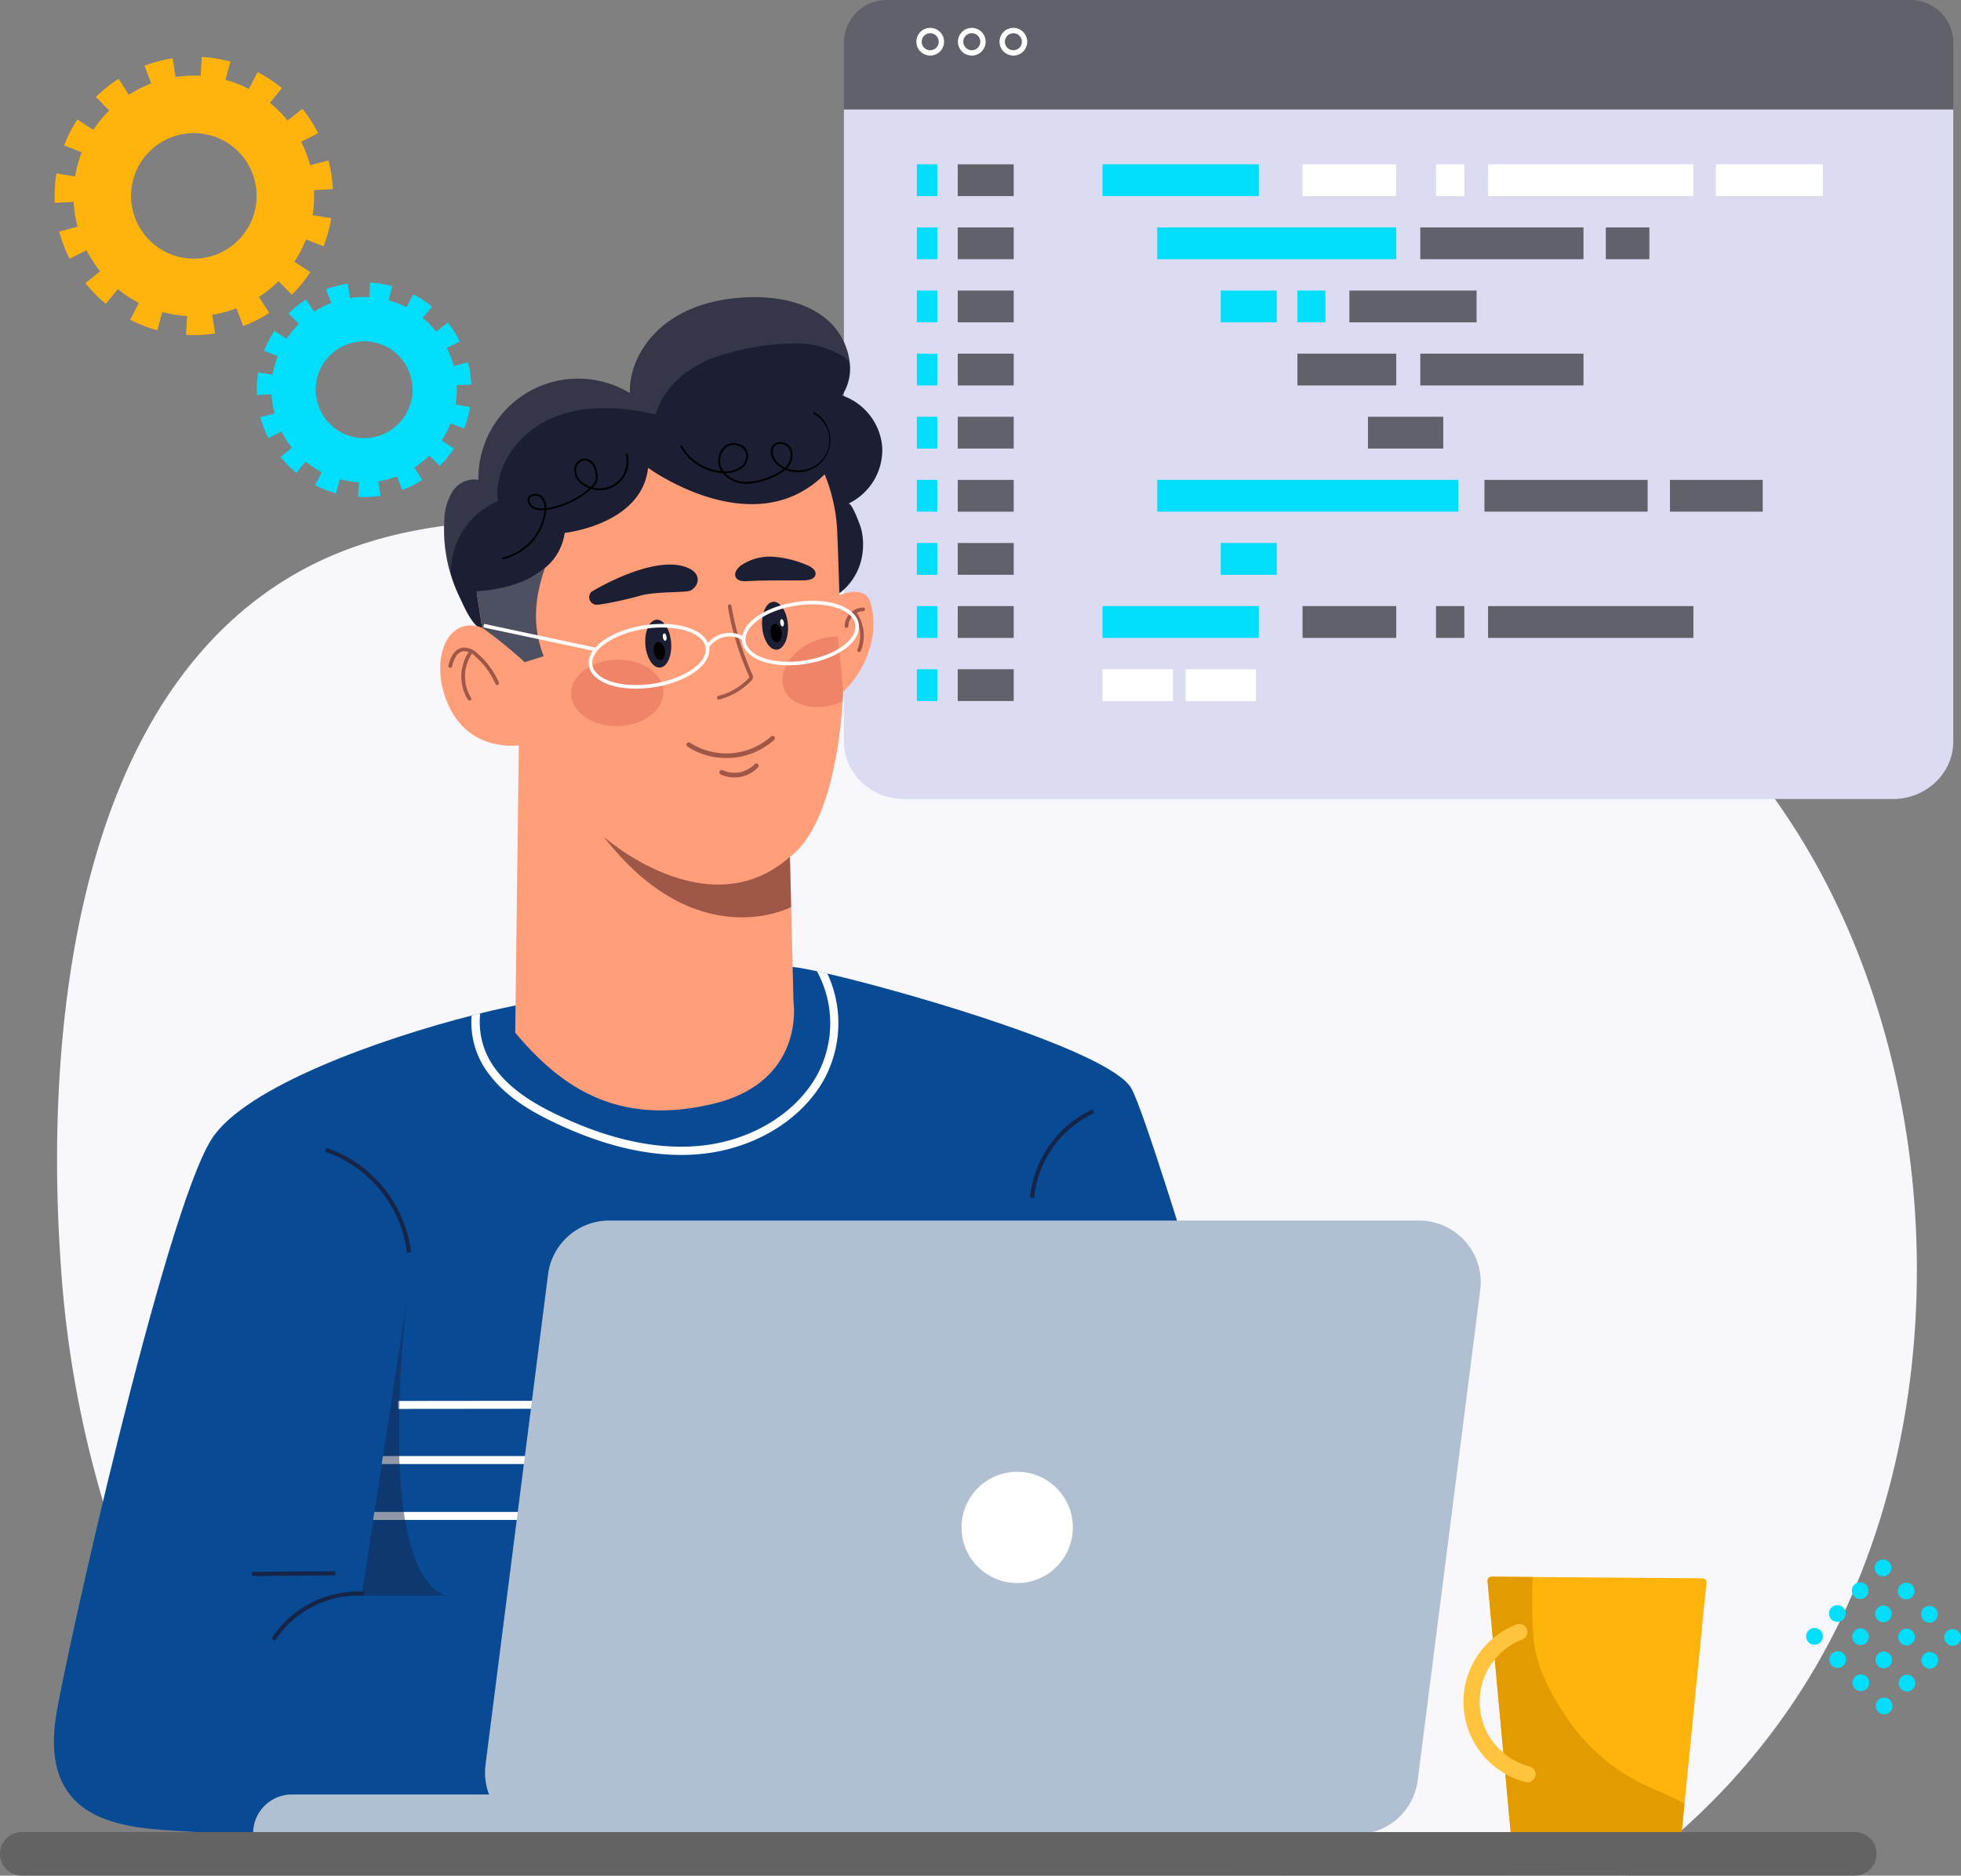 <svg xmlns="http://www.w3.org/2000/svg" width="400" height="382.641" viewBox="0 0 400 382.641">
  <rect x="0" y="0" width="400" height="382.641" fill="#808080" stroke="none"/>
  <g id="Grupo_146534" data-name="Grupo 146534" transform="translate(-180 -7796)">
    <g id="Grupo_131757" data-name="Grupo 131757" transform="translate(191.139 7888.641)">
      <path id="die" d="M2440.036,4128.718l-271.046-.256c-13.786-17.588-43.669-60.953-47.912-123.858-1.083-16.039-6.724-99.683,39.193-135.656,22.542-17.661,48.97-17.141,72.325-16.68,41.377.813,43.876,16.312,84.256,19.263,48.826,3.567,60.849-17.948,97.3-6.089,28.5,9.271,46.236,30.584,51.74,37.361,37.169,45.761,44.535,120.373,17.638,174.87A136.8,136.8,0,0,1,2440.036,4128.718Z" transform="translate(-2119.785 -3838.718)" fill="#f7f7fc"/>
      <g id="Grupo_131760" data-name="Grupo 131760" transform="translate(161 -92.641)">
        <path id="Trazado_191257" data-name="Trazado 191257" d="M2359.286,3834.933a8.711,8.711,0,0,0-8.851-8.565H2141.852a8.712,8.712,0,0,0-8.851,8.565v13.781h226.286Z" transform="translate(-2133 -3826.367)" fill="#61616b"/>
        <path id="Trazado_191258" data-name="Trazado 191258" d="M2359.286,3844.279v128.927c0,6.484-5.525,11.74-12.343,11.74h-201.6c-6.817,0-12.344-5.256-12.344-11.74V3844.279Z" transform="translate(-2133 -3821.933)" fill="#dbdbf1"/>
        <rect id="Rectángulo_293904" data-name="Rectángulo 293904" width="31.878" height="6.488" transform="translate(52.755 33.519)" fill="#00defc"/>
        <path id="Trazado_191259" data-name="Trazado 191259" d="M2227.1,3859.722h-19.114v-6.487H2227.1Zm87.039-6.487H2292.3v6.487h21.841Zm-73.152,0h-5.772v6.487h5.772Zm46.726,0h-41.883v6.487h41.883Z" transform="translate(-2114.437 -3819.715)" fill="#fff"/>
        <rect id="Rectángulo_293905" data-name="Rectángulo 293905" width="31.878" height="6.488" transform="translate(52.755 123.651)" fill="#00defc"/>
        <path id="Trazado_191260" data-name="Trazado 191260" d="M2189.641,3942.29h-14.354V3935.8h14.354Zm16.939-6.487h-14.354v6.487h14.354Z" transform="translate(-2122.532 -3799.275)" fill="#fff"/>
        <path id="Trazado_191261" data-name="Trazado 191261" d="M2227.1,3931.969h-19.113v-6.487H2227.1Zm13.887-6.487h-5.772v6.487h5.772Zm46.726,0h-41.882v6.487h41.882Z" transform="translate(-2114.437 -3801.831)" fill="#61616b"/>
        <path id="Trazado_191262" data-name="Trazado 191262" d="M2260.528,3870.043h-33.29v-6.487h33.29Zm13.437-6.487h-8.884v6.487h8.884Z" transform="translate(-2109.67 -3817.161)" fill="#61616b"/>
        <rect id="Rectángulo_293906" data-name="Rectángulo 293906" width="48.747" height="6.488" transform="translate(63.915 46.395)" fill="#00defc"/>
        <path id="Trazado_191263" data-name="Trazado 191263" d="M2271.016,3911.327h-33.288v-6.487h33.288Zm23.475-6.487H2275.57v6.487h18.922Z" transform="translate(-2107.074 -3806.941)" fill="#61616b"/>
        <rect id="Rectángulo_293907" data-name="Rectángulo 293907" width="61.414" height="6.488" transform="translate(63.915 97.899)" fill="#00defc"/>
        <path id="Trazado_191264" data-name="Trazado 191264" d="M2265.5,3890.685h-33.29V3884.2h33.29Zm-38.2-6.487h-20.15v6.487h20.15Z" transform="translate(-2114.643 -3812.051)" fill="#61616b"/>
        <path id="Trazado_191265" data-name="Trazado 191265" d="M2149.1,3859.722h-4.169v-6.487h4.169Zm0,6.389h-4.169v6.487h4.169Zm0,12.876h-4.169v6.487h4.169Zm0,12.876h-4.169v6.487h4.169Zm0,12.876h-4.169v6.487h4.169Zm0,12.876h-4.169v6.487h4.169Zm0,12.875h-4.169v6.488h4.169Zm0,12.876h-4.169v6.487h4.169Zm0,12.876h-4.169v6.487h4.169Z" transform="translate(-2130.048 -3819.715)" fill="#00defc"/>
        <path id="Trazado_191266" data-name="Trazado 191266" d="M2163.028,3859.722h-11.417v-6.487h11.417Zm0,6.389h-11.417v6.487h11.417Zm0,12.876h-11.417v6.487h11.417Zm0,12.876h-11.417v6.487h11.417Zm0,12.876h-11.417v6.487h11.417Zm0,12.876h-11.417v6.487h11.417Zm0,12.875h-11.417v6.488h11.417Zm0,12.876h-11.417v6.487h11.417Zm0,12.876h-11.417v6.487h11.417Z" transform="translate(-2128.393 -3819.715)" fill="#61616b"/>
        <rect id="Rectángulo_293908" data-name="Rectángulo 293908" width="11.417" height="6.488" transform="translate(76.872 59.271)" fill="#00defc"/>
        <rect id="Rectángulo_293909" data-name="Rectángulo 293909" width="5.708" height="6.488" transform="translate(92.511 59.271)" fill="#00defc"/>
        <rect id="Rectángulo_293910" data-name="Rectángulo 293910" width="15.358" height="6.488" transform="translate(106.894 85.023)" fill="#61616b"/>
        <rect id="Rectángulo_293911" data-name="Rectángulo 293911" width="25.945" height="6.488" transform="translate(103.105 59.271)" fill="#61616b"/>
        <rect id="Rectángulo_293912" data-name="Rectángulo 293912" width="11.417" height="6.488" transform="translate(76.872 110.775)" fill="#00defc"/>
        <g id="Grupo_131757-2" data-name="Grupo 131757" transform="translate(14.778 5.688)">
          <path id="Trazado_191267" data-name="Trazado 191267" d="M2147.67,3836.576a2.825,2.825,0,1,1,2.827-2.825A2.829,2.829,0,0,1,2147.67,3836.576Zm0-4.561a1.736,1.736,0,1,0,1.736,1.736A1.737,1.737,0,0,0,2147.67,3832.015Z" transform="translate(-2144.846 -3830.926)" fill="#fff"/>
        </g>
        <g id="Grupo_131758" data-name="Grupo 131758" transform="translate(23.259 5.688)">
          <path id="Trazado_191268" data-name="Trazado 191268" d="M2154.47,3836.576a2.825,2.825,0,1,1,2.826-2.825A2.828,2.828,0,0,1,2154.47,3836.576Zm0-4.561a1.736,1.736,0,1,0,1.736,1.736A1.737,1.737,0,0,0,2154.47,3832.015Z" transform="translate(-2151.644 -3830.926)" fill="#fff"/>
        </g>
        <g id="Grupo_131759" data-name="Grupo 131759" transform="translate(31.742 5.688)">
          <path id="Trazado_191269" data-name="Trazado 191269" d="M2161.267,3836.576a2.825,2.825,0,1,1,2.826-2.825A2.827,2.827,0,0,1,2161.267,3836.576Zm0-4.561a1.736,1.736,0,1,0,1.737,1.736A1.737,1.737,0,0,0,2161.267,3832.015Z" transform="translate(-2158.443 -3830.926)" fill="#fff"/>
        </g>
      </g>
      <g id="Grupo_131770" data-name="Grupo 131770" transform="translate(8.862 0.5)">
        <g id="man" transform="translate(-9 -32.526)">
          <g id="Grupo_131767" data-name="Grupo 131767" transform="translate(0)">
            <g id="Grupo_131761" data-name="Grupo 131761" transform="translate(0 136.54)">
              <path id="Trazado_191270" data-name="Trazado 191270" d="M2389.117,4083.246l1.84,29.219s-90.435.943-101.019,0-32.444.641-28.771-23.561c1.695-11.188,22.123-102.742,31.746-117.82,6.824-10.7,34.459-20.447,53.043-25.209.594-.152,1.182-.3,1.757-.442,6.788-1.677,12.145-2.626,14.468-2.626,8.657,0,38.977-8.576,50.521-6.688.966.157,2.218.4,3.7.727.664.14,1.373.3,2.125.472,17.535,4.058,57.764,15.946,61.99,23.4,4.809,8.482,36.56,117.82,36.56,117.82Z" transform="translate(-2260.755 -3935.847)" fill="#084a93"/>
              <rect id="Rectángulo_293913" data-name="Rectángulo 293913" width="1.629" height="109.541" transform="matrix(-0.001, -1, 1, -0.001, 70.223, 90.277)" fill="#fff"/>
              <path id="Trazado_191271" data-name="Trazado 191271" d="M2442,4025.379v1.63H2331.562l.25-1.63Z" transform="translate(-2264.684 -3925.486)" fill="#fff"/>
              <path id="Trazado_191272" data-name="Trazado 191272" d="M2443.482,4035.595v1.63H2333.748l.25-1.63Z" transform="translate(-2268.605 -3924.303)" fill="#fff"/>
              <path id="Trazado_191273" data-name="Trazado 191273" d="M2436.042,4057.135h-17.681l2.352-15.429.25-1.63,1.485-9.768.25-1.63,4.85-31.8a238.364,238.364,0,0,0-1.549,31.8c.017.552.035,1.094.058,1.63a96.122,96.122,0,0,0,.874,9.768c.082.564.163,1.107.256,1.63C2429.625,4055.959,2434.872,4057.07,2436.042,4057.135Z" transform="translate(-2355.569 -3928.784)" fill="#162547" opacity="0.47"/>
              <path id="Trazado_191274" data-name="Trazado 191274" d="M2418.385,4050.884a1.283,1.283,0,0,1-.239,0Z" transform="translate(-2337.674 -3922.534)" fill="#182051" opacity="0.88"/>
              <path id="Trazado_191275" data-name="Trazado 191275" d="M2419.029,3958.842c-4.687,8.378-14.415,14.2-25.384,15.195-1.228.111-2.479.169-3.743.169-7.917,0-16.522-2.177-25.638-6.5-4.407-2.084-9.932-5.111-13.576-10.007a17.236,17.236,0,0,1-3.528-11.929c.594-.152,1.182-.3,1.757-.442a15.849,15.849,0,0,0,3.121,11.369c3.417,4.6,8.715,7.492,12.948,9.495,10.292,4.874,19.887,6.953,28.509,6.172,10.427-.943,19.648-6.439,24.073-14.344a22.18,22.18,0,0,0,.035-21.279c.664.14,1.373.3,2.125.472A24.024,24.024,0,0,1,2419.029,3958.842Z" transform="translate(-2261.959 -3935.743)" fill="#fff"/>
              <path id="Trazado_191276" data-name="Trazado 191276" d="M2434.413,4060.205l-.712-.447a21.108,21.108,0,0,1,18.992-9.578l-.064.838A20.269,20.269,0,0,0,2434.413,4060.205Z" transform="translate(-2389.336 -3922.621)" fill="#162547"/>
              <rect id="Rectángulo_293914" data-name="Rectángulo 293914" width="0.84" height="17.028" transform="translate(40.374 124.363) rotate(-90.465)" fill="#162547"/>
              <path id="Trazado_191277" data-name="Trazado 191277" d="M2441.907,3990.391a25.034,25.034,0,0,0-16.72-20.581l.259-.8a25.9,25.9,0,0,1,17.3,21.292Z" transform="translate(-2369.886 -3932.009)" fill="#162547"/>
              <path id="Trazado_191278" data-name="Trazado 191278" d="M2301.168,3980.053l-.838-.067A22.166,22.166,0,0,1,2313.046,3962l.343.768A21.3,21.3,0,0,0,2301.168,3980.053Z" transform="translate(-2101.226 -3932.82)" fill="#162547"/>
            </g>
            <g id="Grupo_131766" data-name="Grupo 131766" transform="translate(78.786)">
              <g id="Grupo_131762" data-name="Grupo 131762" transform="translate(0.79)">
                <path id="Trazado_191279" data-name="Trazado 191279" d="M2428.418,3844.128a12.154,12.154,0,0,1-6.917,11.477c.719-.324,2.526,4.694,2.645,5.225a13.63,13.63,0,0,1-.036,6.374c-1.023,4.111-4.534,8.086-8.969,8.386-5.293.362-7.332-4.537-11.126-7.223a30.409,30.409,0,0,0-34.264-.7c-3.795,2.479-6.994,5.766-10.583,8.541-2.562,1.978-9.638,6.957-12.954,4.761-1.773-1.176-3.182-4.557-4.07-6.417a31.4,31.4,0,0,1-1.694-4.341q-.423-1.34-.713-2.71a31.282,31.282,0,0,1-.644-8.465,11.651,11.651,0,0,1,1.658-5.885,5.237,5.237,0,0,1,5.292-2.4,20.35,20.35,0,0,1,30.892-17.706c-.146-5.767,3.215-11.273,7.913-14.623s10.572-4.746,16.333-4.928c5.71-.174,11.768.916,16.082,4.657a13.587,13.587,0,0,1,4.52,8.709,9.878,9.878,0,0,1-1.566,6.67A12.176,12.176,0,0,1,2428.418,3844.128Z" transform="translate(-2339.036 -3813.469)" fill="#1c1e33"/>
                <path id="Trazado_191280" data-name="Trazado 191280" d="M2427.747,3826.854a6.658,6.658,0,0,0-1.923-1.619,17.873,17.873,0,0,0-8.048-2.292,50.647,50.647,0,0,0-17.333,2.727c-5.564,1.927-10.675,6.057-12.283,11.72-7.017-1.59-14.611-2.072-21.22.787s-11.852,9.749-10.94,16.892a15.719,15.719,0,0,0-9.586,15.139q-.423-1.34-.713-2.71a31.272,31.272,0,0,1-.644-8.465,11.648,11.648,0,0,1,1.658-5.885,5.237,5.237,0,0,1,5.292-2.4,20.35,20.35,0,0,1,30.892-17.706c-.146-5.767,3.215-11.273,7.913-14.623s10.572-4.746,16.333-4.928c5.71-.174,11.768.916,16.082,4.657A13.589,13.589,0,0,1,2427.747,3826.854Z" transform="translate(-2344.999 -3813.469)" fill="#fff" opacity="0.11"/>
                <path id="Trazado_191281" data-name="Trazado 191281" d="M2385.7,3863.609A11.426,11.426,0,0,0,2394.4,3854c.015-.136.027-.271.035-.4a18,18,0,0,0,9.206-4.3,5.858,5.858,0,0,0,7.378-7.094.193.193,0,0,0-.23-.135.189.189,0,0,0-.135.229,5.478,5.478,0,0,1-6.708,6.693,6.977,6.977,0,0,0,.616-.739c.615-.862.378-2.049.031-3.2a2.578,2.578,0,0,0-2.375-1.956,2.37,2.37,0,0,0-2.071,2.489,3.836,3.836,0,0,0,1.735,2.87,5.532,5.532,0,0,0,1.354.713,17.526,17.526,0,0,1-8.79,4.067,3.227,3.227,0,0,0-.911-2.5,2.139,2.139,0,0,0-2.246-.212,1.075,1.075,0,0,0-.64,1.107,2.155,2.155,0,0,0,1.773,1.893,5.347,5.347,0,0,0,1.634.114c-.008.113-.018.221-.03.327a11.034,11.034,0,0,1-8.4,9.281.188.188,0,0,0,.069.37Zm7.578-12.6a2.937,2.937,0,0,1,.786,2.253,5.089,5.089,0,0,1-1.555-.109,1.784,1.784,0,0,1-1.492-1.575.711.711,0,0,1,.442-.727,1.6,1.6,0,0,1,.5-.157A1.652,1.652,0,0,1,2393.279,3851.011Zm8.949-7.542a2.229,2.229,0,0,1,2,1.687c.32,1.063.544,2.147.025,2.874a7.049,7.049,0,0,1-.719.843,5.308,5.308,0,0,1-1.437-.727,3.469,3.469,0,0,1-1.579-2.579,2.055,2.055,0,0,1,1.55-2.083A1.235,1.235,0,0,1,2402.228,3843.469Z" transform="translate(-2373.598 -3810.161)"/>
                <path id="Trazado_191282" data-name="Trazado 191282" d="M2367.157,3847.891a9.741,9.741,0,0,0,2.8-1.626,6.938,6.938,0,0,0,3.521.437,6.6,6.6,0,0,0,2.462-12.171.189.189,0,1,0-.187.327,6.129,6.129,0,0,1-2.323,11.469,6.6,6.6,0,0,1-3.177-.35c.081-.086.161-.174.237-.266a3.571,3.571,0,0,0,.608-3.864,2.5,2.5,0,0,0-1.883-1.237,1.968,1.968,0,0,0-1.724.566,2.009,2.009,0,0,0-.518,1.532,3.952,3.952,0,0,0,1.4,2.6,5.8,5.8,0,0,0,1.2.785,9.783,9.783,0,0,1-2.565,1.449,12.533,12.533,0,0,1-5.249,1.188,5.876,5.876,0,0,1-4.1-1.778,5.658,5.658,0,0,0,3.192-.864,3.22,3.22,0,0,0,1.462-3.125,2.593,2.593,0,0,0-1.693-1.907,3.114,3.114,0,0,0-2.972.3,3.994,3.994,0,0,0-.764,5.191,10.208,10.208,0,0,1-8.023-5.187.185.185,0,0,0-.254-.077.188.188,0,0,0-.077.255,10.583,10.583,0,0,0,8.631,5.4,6.148,6.148,0,0,0,4.58,2.163,9.062,9.062,0,0,0,1.75-.1A15.708,15.708,0,0,0,2367.157,3847.891Zm2.009-6.907a2.157,2.157,0,0,1,1.6,1.042,3.239,3.239,0,0,1-.568,3.444,4.356,4.356,0,0,1-.32.35,5.531,5.531,0,0,1-1.261-.8,3.566,3.566,0,0,1-1.271-2.337,1.63,1.63,0,0,1,.418-1.253,1.474,1.474,0,0,1,.869-.444A1.891,1.891,0,0,1,2369.165,3840.985Zm-11.945,5.385a3.61,3.61,0,0,1,.657-4.707,2.771,2.771,0,0,1,2.611-.253,2.226,2.226,0,0,1,1.46,1.625,2.84,2.84,0,0,1-1.3,2.744,5.408,5.408,0,0,1-3.166.8l-.12,0C2357.311,3846.508,2357.265,3846.44,2357.22,3846.369Z" transform="translate(-2300.329 -3811.035)"/>
              </g>
              <path id="Trazado_191283" data-name="Trazado 191283" d="M2428.137,3881.943a19.949,19.949,0,0,1-5.3,8.446s-.012.711-.092,1.934c-.366,6.158-2.188,25.326-10.745,31.728l.731,29.6s2.512,16.376-16.613,20.834-30.62-3.22-40.154-14.565l.738-58.627s-9.677,1.484-14.139-7.737-.621-18.952,6.649-16.257l-.262-1.711-.764-4.987s8.552-.916,13.854-5.493a11.174,11.174,0,0,0,4.016-7.153s15.746-1.654,17.01-13.276c0,0,21.465,15.755,36.014,1.333a34.478,34.478,0,0,1,2.572,11.8c.222,5.322.452,12.882.452,12.882s4.983-2.287,6.3,1.321A16.487,16.487,0,0,1,2428.137,3881.943Z" transform="translate(-2340.661 -3809.857)" fill="#ff9e79"/>
              <path id="Trazado_191284" data-name="Trazado 191284" d="M2355.7,3912.159s21.175,18.847,37.958,4.083l.253,10.238S2374.7,3936.672,2355.7,3912.159Z" transform="translate(-2322.316 -3802.048)" fill="#602929" opacity="0.6"/>
              <path id="Trazado_191285" data-name="Trazado 191285" d="M2414.412,3880.981c-1.057.413-2.8.841-3.862,1.247a90.731,90.731,0,0,0-8.7-7.047l-1.141-7.444s8.667-.171,13.969-4.747C2412.6,3868.878,2411.984,3874.885,2414.412,3880.981Z" transform="translate(-2393.294 -3807.739)" fill="#4d5060"/>
              <g id="Grupo_131765" data-name="Grupo 131765" transform="translate(1.68 52.955)">
                <path id="Trazado_191286" data-name="Trazado 191286" d="M2373.277,3867.934s12.715-7.859,19.678-4.893c3.464,1.475,1.751,4.492.088,4.762s-7.143.133-9.748.9-8.537,2.065-9.255,1.841A1.56,1.56,0,0,1,2373.277,3867.934Z" transform="translate(-2344.115 -3860.766)" fill="#1c1e33"/>
                <path id="Trazado_191287" data-name="Trazado 191287" d="M2353.7,3865.924c-.853.043-1.889-.006-2.309-.751-.485-.859.265-1.9,1.065-2.477a10.45,10.45,0,0,1,6.656-1.746,21.641,21.641,0,0,1,6.774,1.693c.882.35,1.92,1.018,1.736,1.949s-1.4,1.155-2.353,1.168C2361.39,3865.816,2357.581,3865.7,2353.7,3865.924Z" transform="translate(-2292.749 -3860.932)" fill="#1c1e33"/>
                <path id="Trazado_191288" data-name="Trazado 191288" d="M2363.124,3889.078a.377.377,0,0,1-.153-.737,13.433,13.433,0,0,0,6.218-3.654.338.338,0,0,0,.056-.372,58,58,0,0,1-4.339-14.219.378.378,0,0,1,.308-.435.366.366,0,0,1,.434.309,57.217,57.217,0,0,0,4.283,14.035,1.082,1.082,0,0,1-.2,1.2,14.184,14.184,0,0,1-6.567,3.86Z" transform="translate(-2307.912 -3859.923)" fill="#602929" opacity="0.6"/>
                <ellipse id="Elipse_5083" data-name="Elipse 5083" cx="6.778" cy="9.414" rx="6.778" ry="9.414" transform="translate(25.209 34.812) rotate(-91.534)" fill="#cc4c46" opacity="0.32"/>
                <path id="Trazado_191289" data-name="Trazado 191289" d="M2358.6,3886.824a18.01,18.01,0,0,1-.091,1.934c-.185.089-.378.172-.572.248-4.9,1.949-9.995.7-11.374-2.774s1.467-7.874,6.372-9.823a12.654,12.654,0,0,1,4.578-.919S2358.489,3883.979,2358.6,3886.824Z" transform="translate(-2278.099 -3859.247)" fill="#cc4c46" opacity="0.32"/>
                <path id="Trazado_191290" data-name="Trazado 191290" d="M2419.117,3885.193a.375.375,0,0,1-.4-.222,15.827,15.827,0,0,0-4.143-5.624,3.184,3.184,0,0,0-2.4-1.051l-.029,0a2.308,2.308,0,0,0-1.515,1.1,6.992,6.992,0,0,0-.78,2.008.377.377,0,0,1-.728-.2,7.651,7.651,0,0,1,.876-2.221,2.994,2.994,0,0,1,2.074-1.437,4,4,0,0,1,2.99,1.227,16.567,16.567,0,0,1,4.342,5.894.377.377,0,0,1-.2.5A.354.354,0,0,1,2419.117,3885.193Z" transform="translate(-2409.112 -3859.011)" fill="#602929" opacity="0.6"/>
                <path id="Trazado_191291" data-name="Trazado 191291" d="M2415.887,3888.26a.375.375,0,0,1-.374-.169,9.024,9.024,0,0,1,.015-9.511.376.376,0,0,1,.631.408,8.252,8.252,0,0,0-.012,8.7.377.377,0,0,1-.26.576Z" transform="translate(-2411.533 -3858.909)" fill="#602929" opacity="0.6"/>
                <g id="Grupo_131763" data-name="Grupo 131763" transform="translate(39.815 12.665)">
                  <ellipse id="Elipse_5084" data-name="Elipse 5084" cx="4.895" cy="2.636" rx="4.895" ry="2.636" transform="translate(0.717 10.15) rotate(-94.197)" fill="#1c1e33"/>
                  <ellipse id="Elipse_5085" data-name="Elipse 5085" cx="0.753" cy="0.377" rx="0.753" ry="0.377" transform="translate(4.046 4.531) rotate(-98.72)" fill="#fff"/>
                  <ellipse id="Elipse_5086" data-name="Elipse 5086" cx="1.883" cy="1.13" rx="1.883" ry="1.13" transform="translate(2.384 8.596) rotate(-98.72)"/>
                </g>
                <g id="Grupo_131764" data-name="Grupo 131764" transform="translate(63.635 9.011)">
                  <ellipse id="Elipse_5087" data-name="Elipse 5087" cx="4.895" cy="2.636" rx="4.895" ry="2.636" transform="translate(0.717 10.15) rotate(-94.197)" fill="#1c1e33"/>
                  <path id="Trazado_191292" data-name="Trazado 191292" d="M2357.785,3873.039c.063.412-.052.771-.258.8s-.424-.277-.486-.687.052-.77.257-.8S2357.721,3872.628,2357.785,3873.039Z" transform="translate(-2352.994 -3868.622)" fill="#fff"/>
                  <ellipse id="Elipse_5088" data-name="Elipse 5088" cx="1.883" cy="1.13" rx="1.883" ry="1.13" transform="translate(2.385 8.596) rotate(-98.72)"/>
                </g>
                <path id="Trazado_191293" data-name="Trazado 191293" d="M2345.98,3870.224a3.9,3.9,0,0,0-3.778,3.77.377.377,0,0,0,.374.379c.02,0,.04,0,.06,0a.378.378,0,0,0,.319-.371,3.063,3.063,0,0,1,1.111-2.254,7.509,7.509,0,0,1,.742,7.04.376.376,0,0,0,.2.493.376.376,0,0,0,.492-.2,8.281,8.281,0,0,0-.814-7.755,2.835,2.835,0,0,1,1.3-.344.376.376,0,1,0,0-.752Z" transform="translate(-2261.379 -3859.857)" fill="#602929" opacity="0.6"/>
              </g>
              <path id="Trazado_191294" data-name="Trazado 191294" d="M2419.9,3873.751c.542,3.539-4.257,7.111-10.926,8.135s-12.319-.947-12.861-4.486a3.4,3.4,0,0,1-.027-.454,5.251,5.251,0,0,0-3.522-.58,5.193,5.193,0,0,0-3.176,2.095c.512,3.532-4.442,7.117-11.3,8.169-6.881,1.055-12.7-.893-13.239-4.435a4.15,4.15,0,0,1,.827-3.009l-22.353-4.772.152-.715,22.7,4.848c1.872-2.112,5.515-3.866,9.972-4.55,6.313-.968,11.718.6,12.988,3.6a5.782,5.782,0,0,1,7.01-1.442c.589-3.1,5.011-5.984,10.894-6.886C2413.7,3868.242,2419.353,3870.213,2419.9,3873.751Zm-31.237,4.791c-.473-3.084-6.039-4.8-12.407-3.823s-11.164,4.281-10.691,7.365,6.038,4.8,12.407,3.823S2389.132,3881.627,2388.659,3878.542Zm30.525-4.682c-.473-3.089-5.874-4.83-12.041-3.885-5.666.869-10.024,3.71-10.329,6.562h0v0a2.928,2.928,0,0,0,0,.75c.474,3.089,5.875,4.832,12.042,3.886S2419.659,3876.949,2419.184,3873.861Z" transform="translate(-2334.519 -3807.043)" fill="#fff"/>
              <path id="Trazado_191295" data-name="Trazado 191295" d="M2366.777,3898.205a14.081,14.081,0,0,1-7.9-2.334.472.472,0,0,1,.529-.781,13.741,13.741,0,0,0,16.533-1.272.471.471,0,0,1,.643.688A14.438,14.438,0,0,1,2366.777,3898.205Z" transform="translate(-2308.448 -3804.185)" fill="#602929" opacity="0.6"/>
              <path id="Trazado_191296" data-name="Trazado 191296" d="M2364.7,3901.595a6.369,6.369,0,0,1-2.781-.627.471.471,0,0,1,.411-.849,5.74,5.74,0,0,0,6.508-1.229.471.471,0,0,1,.693.638A6.6,6.6,0,0,1,2364.7,3901.595Z" transform="translate(-2304.695 -3803.602)" fill="#602929" opacity="0.6"/>
            </g>
          </g>
          <g id="Grupo_131768" data-name="Grupo 131768" transform="translate(87.933 188.386)">
            <path id="Trazado_191297" data-name="Trazado 191297" d="M2407.405,4107.507H2242.221a12.582,12.582,0,0,1-12.481-14.173l12.753-100.028a12.583,12.583,0,0,1,12.481-10.991h165.184a12.583,12.583,0,0,1,12.48,14.173l-12.753,100.028A12.583,12.583,0,0,1,2407.405,4107.507Z" transform="translate(-2229.638 -3982.315)" fill="#b0c0d2"/>
            <ellipse id="Elipse_5089" data-name="Elipse 5089" cx="11.352" cy="11.352" rx="11.352" ry="11.352" transform="translate(97.197 51.252)" fill="#fff"/>
          </g>
          <path id="Trazado_191298" data-name="Trazado 191298" d="M2406.357,4087.256h54.15v8.105h-61.9a.179.179,0,0,1-.18-.179h0A7.926,7.926,0,0,1,2406.357,4087.256Z" transform="translate(-2357.798 -3781.784)" fill="#b0c0d2"/>
        </g>
        <g id="cup" transform="translate(278.526 228.52)">
          <g id="Grupo_131769" data-name="Grupo 131769" transform="translate(0)">
            <path id="Trazado_191299" data-name="Trazado 191299" d="M2183.6,4042.872l4.786,52.008a.856.856,0,0,0,.9.743h32.942a.868.868,0,0,0,.9-.728l.65-6.6,4.476-45.1a.843.843,0,0,0-.883-.882l-34.568-.264-8.286-.062A.854.854,0,0,0,2183.6,4042.872Z" transform="translate(-2178.7 -4041.989)" fill="#ffb30b"/>
            <path id="Trazado_191300" data-name="Trazado 191300" d="M2188.079,4042.872l4.786,52.008a.856.856,0,0,0,.9.743h32.942a.868.868,0,0,0,.9-.728l.65-6.6c-2.958-1.688-6.21-2.849-9.261-4.383a39.9,39.9,0,0,1-15.07-13.6c-3.314-4.987-6.224-10.635-6.536-16.633a115.758,115.758,0,0,1-.108-11.632l-8.286-.062A.854.854,0,0,0,2188.079,4042.872Z" transform="translate(-2183.182 -4041.989)" fill="#e39c00"/>
            <path id="Trazado_191301" data-name="Trazado 191301" d="M2231.5,4083.934a1.647,1.647,0,0,0,.416-3.24,13.634,13.634,0,0,1-1.493-25.89,1.646,1.646,0,1,0-1.2-3.067,16.926,16.926,0,0,0,1.855,32.142A1.681,1.681,0,0,0,2231.5,4083.934Z" transform="translate(-2218.454 -4041.989)" fill="#ffc33d"/>
          </g>
        </g>
        <path id="table" d="M2133.339,4102.969H2507.23a4.443,4.443,0,0,0,4.443-4.442h0a4.443,4.443,0,0,0-4.443-4.443H2133.339a4.443,4.443,0,0,0-4.442,4.443h0A4.443,4.443,0,0,0,2133.339,4102.969Z" transform="translate(-2148.897 -3813.469)" fill="#636363"/>
      </g>
      <path id="Trazado_191302" data-name="Trazado 191302" d="M2469.225,3842.72a28.56,28.56,0,0,1,.331-5.911l.012-.078,3.806.631a24.583,24.583,0,0,1,1.352-4.95l-3.6-1.4a28.329,28.329,0,0,1,2.721-5.278l3.234,2.125a24.63,24.63,0,0,1,3.249-3.963l-2.722-2.753a28.557,28.557,0,0,1,4.628-3.709l2.094,3.254a24.629,24.629,0,0,1,4.577-2.307l-1.375-3.621a28.341,28.341,0,0,1,5.743-1.513l.587,3.822a24.259,24.259,0,0,1,5.12-.25l.223-3.851a28.9,28.9,0,0,1,5.851.954l-1.011,3.724a24.305,24.305,0,0,1,4.776,1.86l1.77-3.437a28.306,28.306,0,0,1,4.964,3.257l-2.452,3a24.608,24.608,0,0,1,3.609,3.64l3.017-2.422a28.515,28.515,0,0,1,3.211,4.988l-3.455,1.746a24.539,24.539,0,0,1,1.823,4.791l3.742-.989a28.279,28.279,0,0,1,.9,5.87l-3.857.182a24.512,24.512,0,0,1-.283,5.094l-.006.028,3.807.618a28.616,28.616,0,0,1-1.552,5.725l-3.6-1.394a24.321,24.321,0,0,1-2.349,4.554l3.236,2.122a28.426,28.426,0,0,1-3.755,4.594l-2.725-2.75a24.681,24.681,0,0,1-4,3.213l2.1,3.253a28.543,28.543,0,0,1-5.293,2.679l-1.378-3.619a24.378,24.378,0,0,1-4.953,1.318l.591,3.821a28.4,28.4,0,0,1-5.93.285l.219-3.851a24.641,24.641,0,0,1-5.065-.82l-1.007,3.725a28.358,28.358,0,0,1-5.537-2.141l1.765-3.439a24.4,24.4,0,0,1-4.284-2.812l-2.448,3a28.533,28.533,0,0,1-4.179-4.212l3.015-2.424a24.784,24.784,0,0,1-2.778-4.309l-3.454,1.75a28.392,28.392,0,0,1-2.115-5.545l3.74-.993a24.3,24.3,0,0,1-.794-5.062Zm26.325,11.243a12.808,12.808,0,1,0-10.6-14.683A12.823,12.823,0,0,0,2495.55,3853.963Z" transform="translate(-2469.192 -3893.996)" fill="#ffb30b"/>
      <path id="Trazado_203847" data-name="Trazado 203847" d="M2469.217,3835.906a22.01,22.01,0,0,1,.255-4.557l.009-.06,2.934.487a18.961,18.961,0,0,1,1.042-3.817l-2.776-1.078a21.835,21.835,0,0,1,2.1-4.069l2.493,1.638a18.993,18.993,0,0,1,2.5-3.055l-2.1-2.123a22.013,22.013,0,0,1,3.568-2.86l1.615,2.509a19,19,0,0,1,3.529-1.779l-1.06-2.792a21.847,21.847,0,0,1,4.427-1.167l.452,2.947a18.7,18.7,0,0,1,3.948-.193l.172-2.969a22.281,22.281,0,0,1,4.511.736l-.78,2.871a18.735,18.735,0,0,1,3.682,1.434l1.365-2.65a21.828,21.828,0,0,1,3.827,2.511l-1.89,2.31a18.968,18.968,0,0,1,2.782,2.807l2.326-1.867a21.993,21.993,0,0,1,2.476,3.845l-2.664,1.346a18.928,18.928,0,0,1,1.405,3.693l2.885-.762a21.807,21.807,0,0,1,.7,4.526l-2.974.14a18.9,18.9,0,0,1-.218,3.927l0,.021,2.935.476a22.06,22.06,0,0,1-1.2,4.414l-2.778-1.075a18.745,18.745,0,0,1-1.811,3.511l2.5,1.635a21.92,21.92,0,0,1-2.9,3.542l-2.1-2.12a19.015,19.015,0,0,1-3.081,2.477l1.616,2.508a22.011,22.011,0,0,1-4.081,2.065l-1.062-2.79a18.771,18.771,0,0,1-3.818,1.016l.455,2.946a21.9,21.9,0,0,1-4.572.22l.169-2.969a19.026,19.026,0,0,1-3.9-.633l-.776,2.872a21.875,21.875,0,0,1-4.269-1.651l1.361-2.652a18.793,18.793,0,0,1-3.3-2.167l-1.888,2.313a22,22,0,0,1-3.222-3.247l2.324-1.869a19.112,19.112,0,0,1-2.142-3.322l-2.663,1.349a21.885,21.885,0,0,1-1.631-4.275l2.884-.766a18.727,18.727,0,0,1-.612-3.9Zm20.3,8.668a9.874,9.874,0,1,0-8.176-11.32A9.886,9.886,0,0,0,2489.513,3844.574Z" transform="translate(-2427.954 -3847.96)" fill="#00defc"/>
      <g id="Grupo_131771" data-name="Grupo 131771" transform="translate(357.27 225.504)">
        <ellipse id="Elipse_5090" data-name="Elipse 5090" cx="1.708" cy="1.708" rx="1.708" ry="1.708" transform="translate(13.977)" fill="#00defc"/>
        <ellipse id="Elipse_5091" data-name="Elipse 5091" cx="1.708" cy="1.708" rx="1.708" ry="1.708" transform="translate(9.318 4.659)" fill="#00defc"/>
        <ellipse id="Elipse_5092" data-name="Elipse 5092" cx="1.708" cy="1.708" rx="1.708" ry="1.708" transform="translate(4.659 9.318)" fill="#00defc"/>
        <ellipse id="Elipse_5093" data-name="Elipse 5093" cx="1.708" cy="1.708" rx="1.708" ry="1.708" transform="translate(0 13.977)" fill="#00defc"/>
        <ellipse id="Elipse_5094" data-name="Elipse 5094" cx="1.708" cy="1.708" rx="1.708" ry="1.708" transform="translate(18.709 4.732)" fill="#00defc"/>
        <ellipse id="Elipse_5095" data-name="Elipse 5095" cx="1.708" cy="1.708" rx="1.708" ry="1.708" transform="translate(14.05 9.391)" fill="#00defc"/>
        <ellipse id="Elipse_5096" data-name="Elipse 5096" cx="1.708" cy="1.708" rx="1.708" ry="1.708" transform="translate(9.392 14.05)" fill="#00defc"/>
        <ellipse id="Elipse_5097" data-name="Elipse 5097" cx="1.708" cy="1.708" rx="1.708" ry="1.708" transform="translate(4.733 18.709)" fill="#00defc"/>
        <ellipse id="Elipse_5098" data-name="Elipse 5098" cx="1.708" cy="1.708" rx="1.708" ry="1.708" transform="translate(23.442 9.465)" fill="#00defc"/>
        <ellipse id="Elipse_5099" data-name="Elipse 5099" cx="1.708" cy="1.708" rx="1.708" ry="1.708" transform="translate(18.783 14.124)" fill="#00defc"/>
        <ellipse id="Elipse_5100" data-name="Elipse 5100" cx="1.708" cy="1.708" rx="1.708" ry="1.708" transform="translate(14.124 18.783)" fill="#00defc"/>
        <ellipse id="Elipse_5101" data-name="Elipse 5101" cx="1.708" cy="1.708" rx="1.708" ry="1.708" transform="translate(9.465 23.442)" fill="#00defc"/>
        <path id="Trazado_191303" data-name="Trazado 191303" d="M2120.786,4016.587a1.708,1.708,0,1,0,0-2.416A1.709,1.709,0,0,0,2120.786,4016.587Z" transform="translate(-2092.111 -3999.473)" fill="#00defc"/>
        <ellipse id="Elipse_5102" data-name="Elipse 5102" cx="1.708" cy="1.708" rx="1.708" ry="1.708" transform="translate(23.516 18.857)" fill="#00defc"/>
        <ellipse id="Elipse_5103" data-name="Elipse 5103" cx="1.708" cy="1.708" rx="1.708" ry="1.708" transform="translate(18.857 23.515)" fill="#00defc"/>
        <ellipse id="Elipse_5104" data-name="Elipse 5104" cx="1.708" cy="1.708" rx="1.708" ry="1.708" transform="translate(14.198 28.174)" fill="#00defc"/>
      </g>
    </g>
  </g>
</svg>
